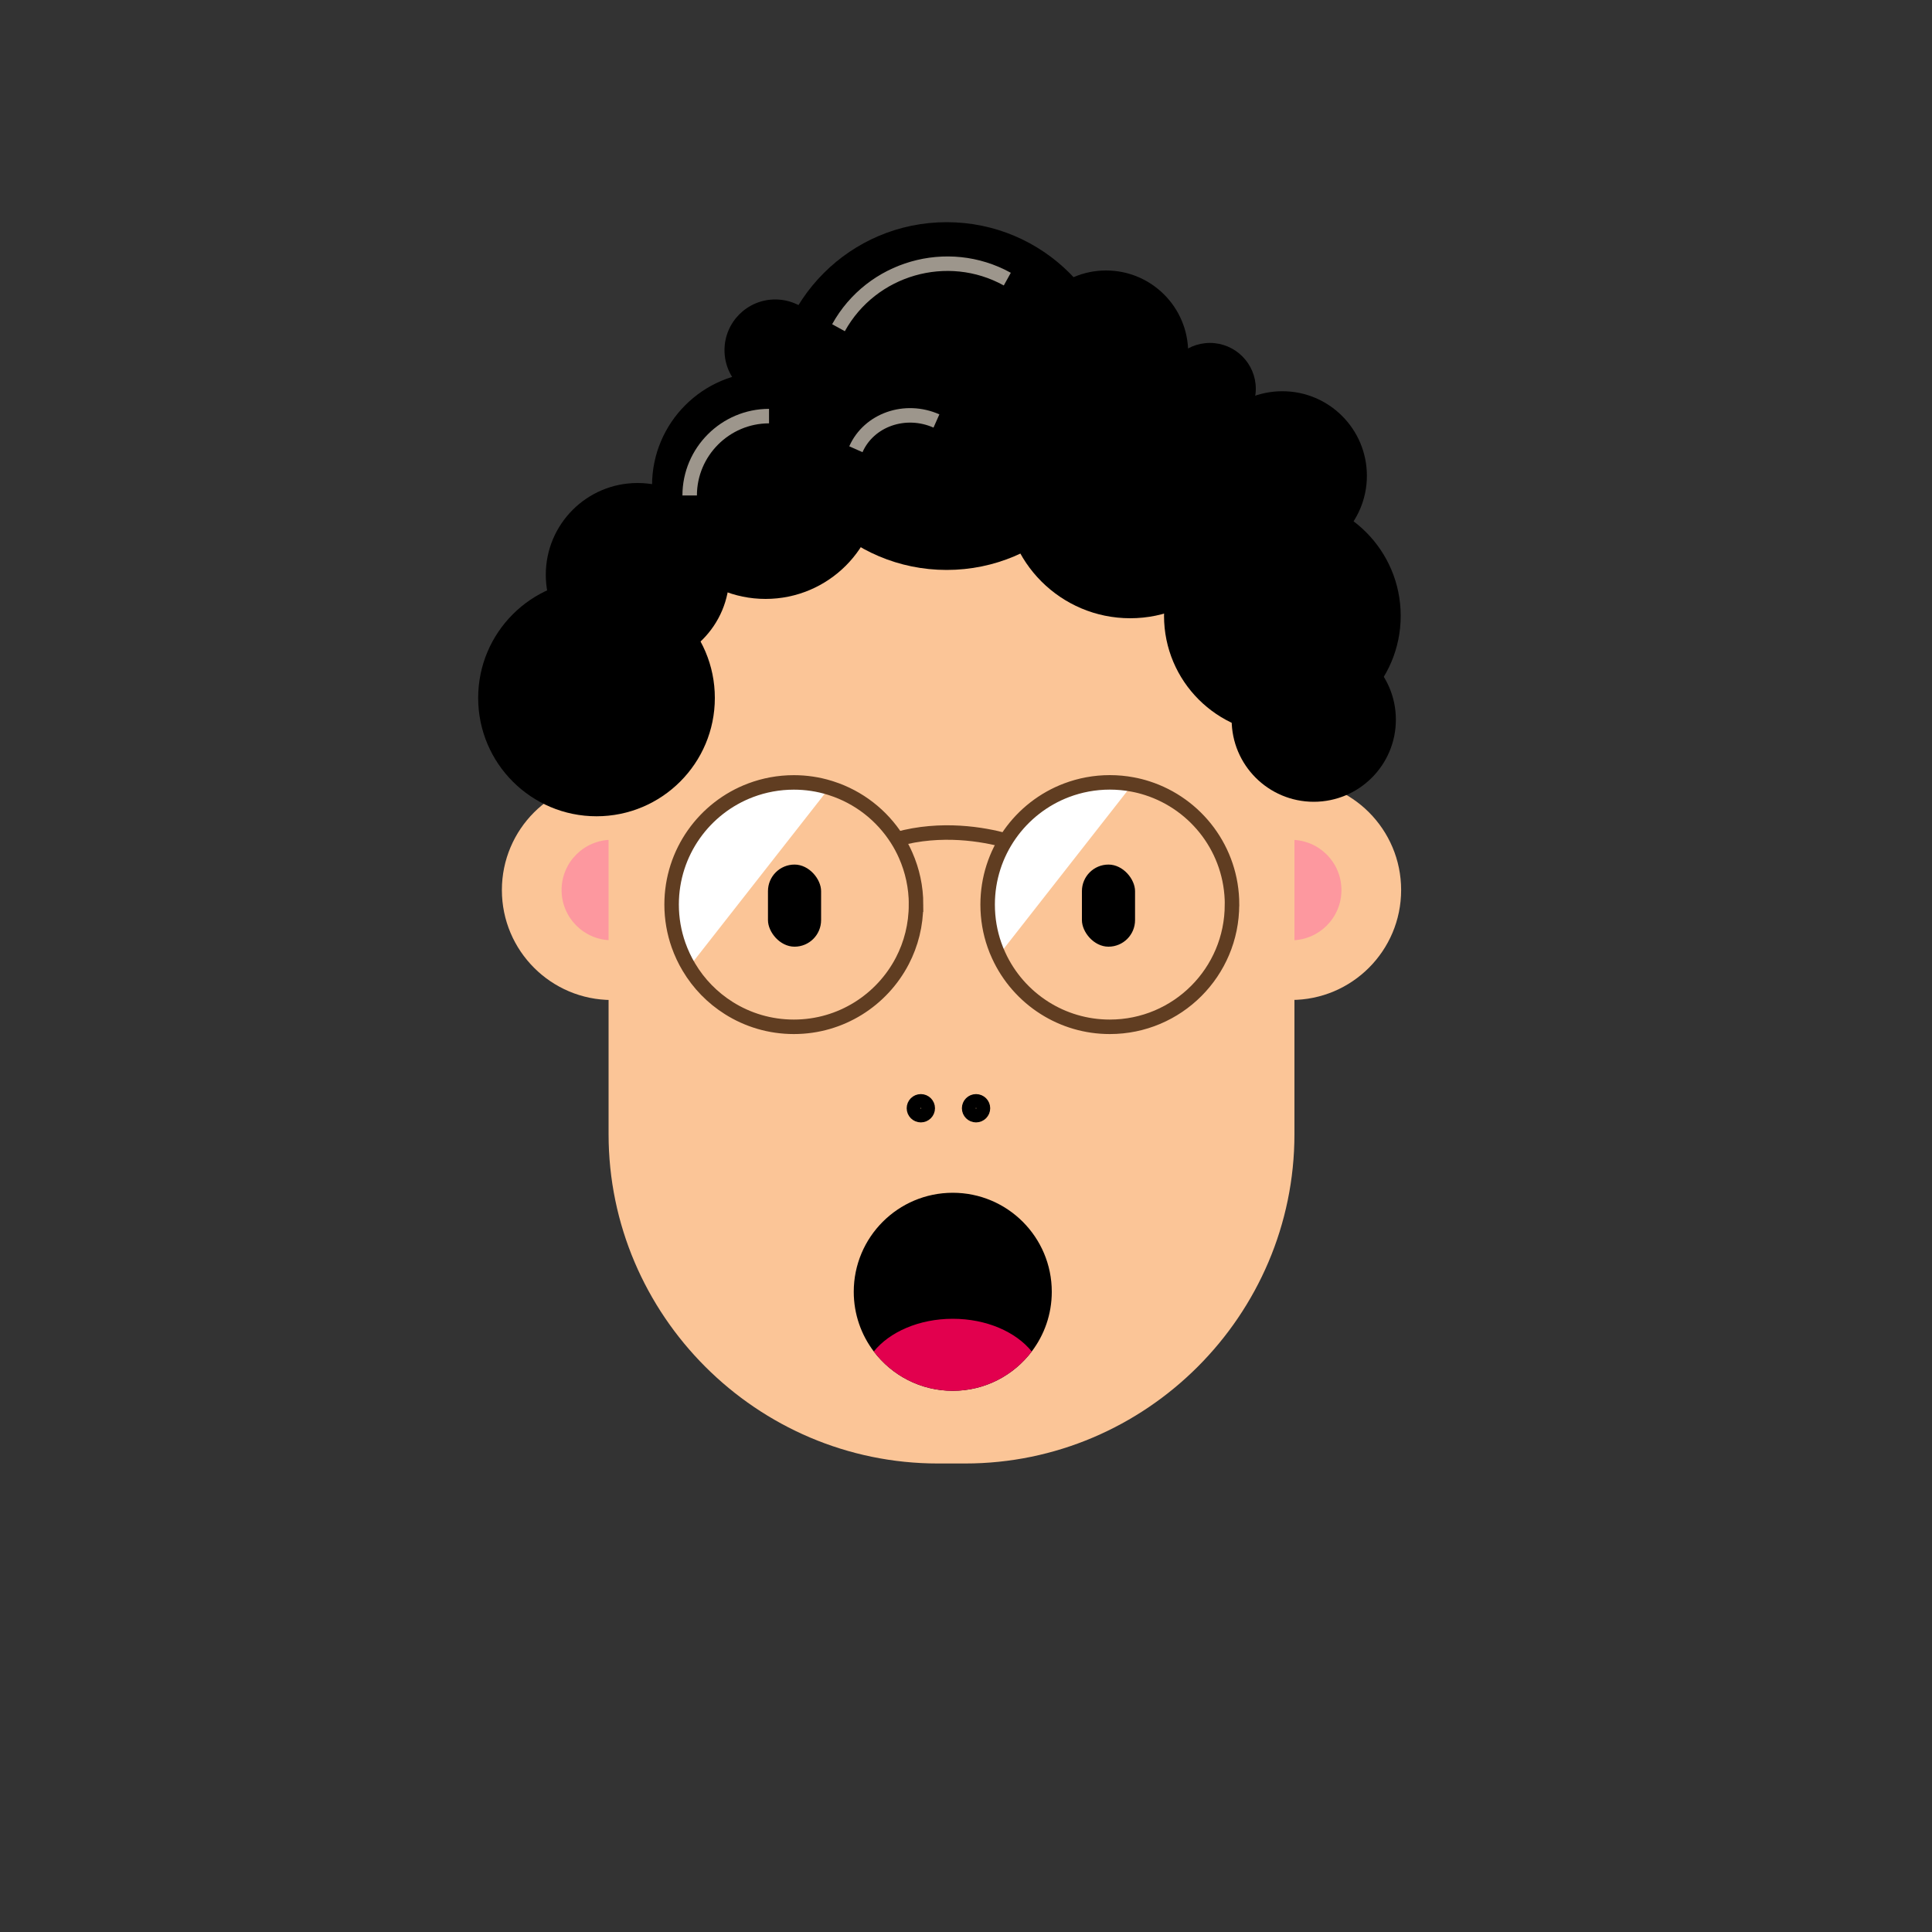 <?xml version="1.0" encoding="UTF-8"?>
<svg id="Kylian" xmlns="http://www.w3.org/2000/svg" viewBox="0 0 400 400">
  <rect x="0" y="0" width="400" height="400" fill="#333333" stroke="none"/>
  <defs>
    <style>
      .cls-1 {
        fill: #fff;
      }

      .cls-2 {
        stroke: #603d21;
      }

      .cls-2, .cls-3, .cls-4 {
        fill: none;
        stroke-miterlimit: 10;
        stroke-width: 3px;
      }

      .cls-5 {
        fill: #fbc597;
      }

      .cls-3 {
        stroke: #000;
      }

      .cls-6 {
        fill: #fd989f;
      }

      .cls-4 {
        stroke: #9d968c;
      }

      .cls-7 {
        fill: #e2004e;
      }
    </style>
  </defs>
  <g id="OreilleD">
    <path class="cls-5" d="m267,207.03c.1,0,.21,0,.33,0,12.57,0,22.76-10.19,22.76-22.76,0-12.57-10.19-22.76-22.76-22.76-.11,0-.22,0-.33,0v12.36s0,20.8,0,20.8v12.36Z"/>
    <path class="cls-6" d="m267,173.88c.1,0,.21,0,.33,0,5.75,0,10.4,4.66,10.4,10.4,0,5.75-4.66,10.4-10.4,10.4-.11,0-.22,0-.33,0v-20.8Z"/>
  </g>
  <g id="OreilleG">
    <path class="cls-5" d="m127,194.67v-33.15c-.1,0-.21,0-.33,0-12.57,0-22.76,10.19-22.76,22.76s10.19,22.76,22.76,22.76c.11,0,.22,0,.33,0v-12.36Z"/>
    <path class="cls-6" d="m127,194.67c-.1,0-.21,0-.33,0-5.75,0-10.4-4.66-10.4-10.4s4.66-10.4,10.4-10.4c.11,0,.22,0,.33,0v20.8Z"/>
  </g>
  <g id="Visage">
    <path class="cls-5" d="m199.82,303h-5.64c-37.5,0-68.18-30.68-68.18-68.18v-71.99c0-27.96,22.87-50.83,50.83-50.83h40.34c27.96,0,50.83,22.87,50.83,50.83v71.99c0,37.5-30.68,68.18-68.18,68.18Z"/>
  </g>
  <g id="Cheveux">
    <circle cx="123.5" cy="144.5" r="24.5"/>
    <circle cx="265.5" cy="127.5" r="24.5"/>
    <circle cx="272" cy="149" r="17"/>
    <circle cx="132" cy="119" r="19"/>
    <circle cx="234" cy="102" r="26"/>
    <circle cx="265.5" cy="98.5" r="17.5"/>
    <circle cx="196" cy="82" r="36"/>
    <circle cx="229" cy="73" r="17"/>
    <circle cx="250.5" cy="80.5" r="9.5"/>
    <circle cx="158.5" cy="100.5" r="23.5"/>
    <circle cx="160.5" cy="72.5" r="10.5"/>
    <path class="cls-4" d="m173.6,67.85h0c6.84-12.38,22.57-16.91,34.95-10.06"/>
    <path class="cls-4" d="m177.2,93.01h0c2.7-6.09,10.2-8.72,16.68-5.85"/>
    <path class="cls-4" d="m142.79,102.58h0c0-9.04,7.39-16.43,16.43-16.43"/>
  </g>
  <g id="Lunettes">
    <path class="cls-1" d="m171.72,163.1l-29.1,37.15c-.86-1.43-1.57-2.95-2.14-4.55-.93-2.63-1.44-5.46-1.44-8.41,0-10.84,6.82-20.09,16.4-23.68,2.77-1.04,5.77-1.61,8.91-1.61,2.56,0,5.04.38,7.37,1.1Z"/>
    <path class="cls-1" d="m234.44,162.43l-27.69,35.36c-.32-.69-.61-1.4-.86-2.13-.92-2.62-1.41-5.43-1.41-8.37,0-10.82,6.79-20.06,16.35-23.67,2.78-1.05,5.8-1.63,8.95-1.63,1.59,0,3.16.15,4.66.43Z"/>
    <path class="cls-2" d="m189.65,187.29c0,4.2-1.02,8.17-2.83,11.65-4.22,8.11-12.7,13.65-22.46,13.65-4.95,0-9.57-1.42-13.47-3.88-3.38-2.13-6.22-5.03-8.26-8.47-.86-1.43-1.57-2.95-2.14-4.55-.93-2.63-1.44-5.46-1.44-8.41,0-10.84,6.82-20.09,16.4-23.68,2.77-1.04,5.77-1.61,8.91-1.61,2.56,0,5.04.38,7.37,1.1.13.04.26.08.38.12,5.68,1.82,10.47,5.59,13.61,10.52.68,1.06,1.28,2.19,1.79,3.35h0c1.38,3.13,2.15,6.58,2.15,10.21Z"/>
    <path class="cls-2" d="m255.07,187.29c0,13.98-11.32,25.3-25.3,25.3-4.96,0-9.58-1.43-13.48-3.89-4.15-2.62-7.49-6.41-9.54-10.92-.32-.69-.61-1.4-.86-2.13-.92-2.62-1.41-5.43-1.41-8.37,0-10.82,6.79-20.06,16.35-23.67,2.78-1.05,5.8-1.63,8.95-1.63,1.59,0,3.16.15,4.66.43,1.04.19,2.07.45,3.06.77,10.2,3.26,17.58,12.81,17.58,24.09Z"/>
    <path class="cls-2" d="m185.71,173.74c9.2-2.56,17.94-.99,22.52.27"/>
  </g>
  <g id="Yeux">
    <rect x="159" y="179" width="11" height="17" rx="5.5" ry="5.5"/>
    <rect x="224" y="179" width="11" height="17" rx="5.5" ry="5.5"/>
  </g>
  <g id="Nez">
    <circle class="cls-3" cx="190.65" cy="229.45" r="1.43"/>
    <circle class="cls-3" cx="202.08" cy="229.45" r="1.43"/>
  </g>
  <g id="Bouche">
    <path d="m217.76,267.45c0,4.65-1.55,8.93-4.15,12.36-3.74,4.94-9.68,8.14-16.35,8.14s-12.61-3.19-16.35-8.14c-2.6-3.43-4.15-7.72-4.15-12.36,0-11.32,9.18-20.5,20.5-20.5s20.5,9.18,20.5,20.5Z"/>
    <path class="cls-7" d="m213.61,279.81c-3.74,4.94-9.68,8.14-16.35,8.14s-12.61-3.19-16.35-8.14c3.27-4.05,9.37-6.77,16.35-6.77s13.08,2.72,16.35,6.77Z"/>
  </g>
</svg>